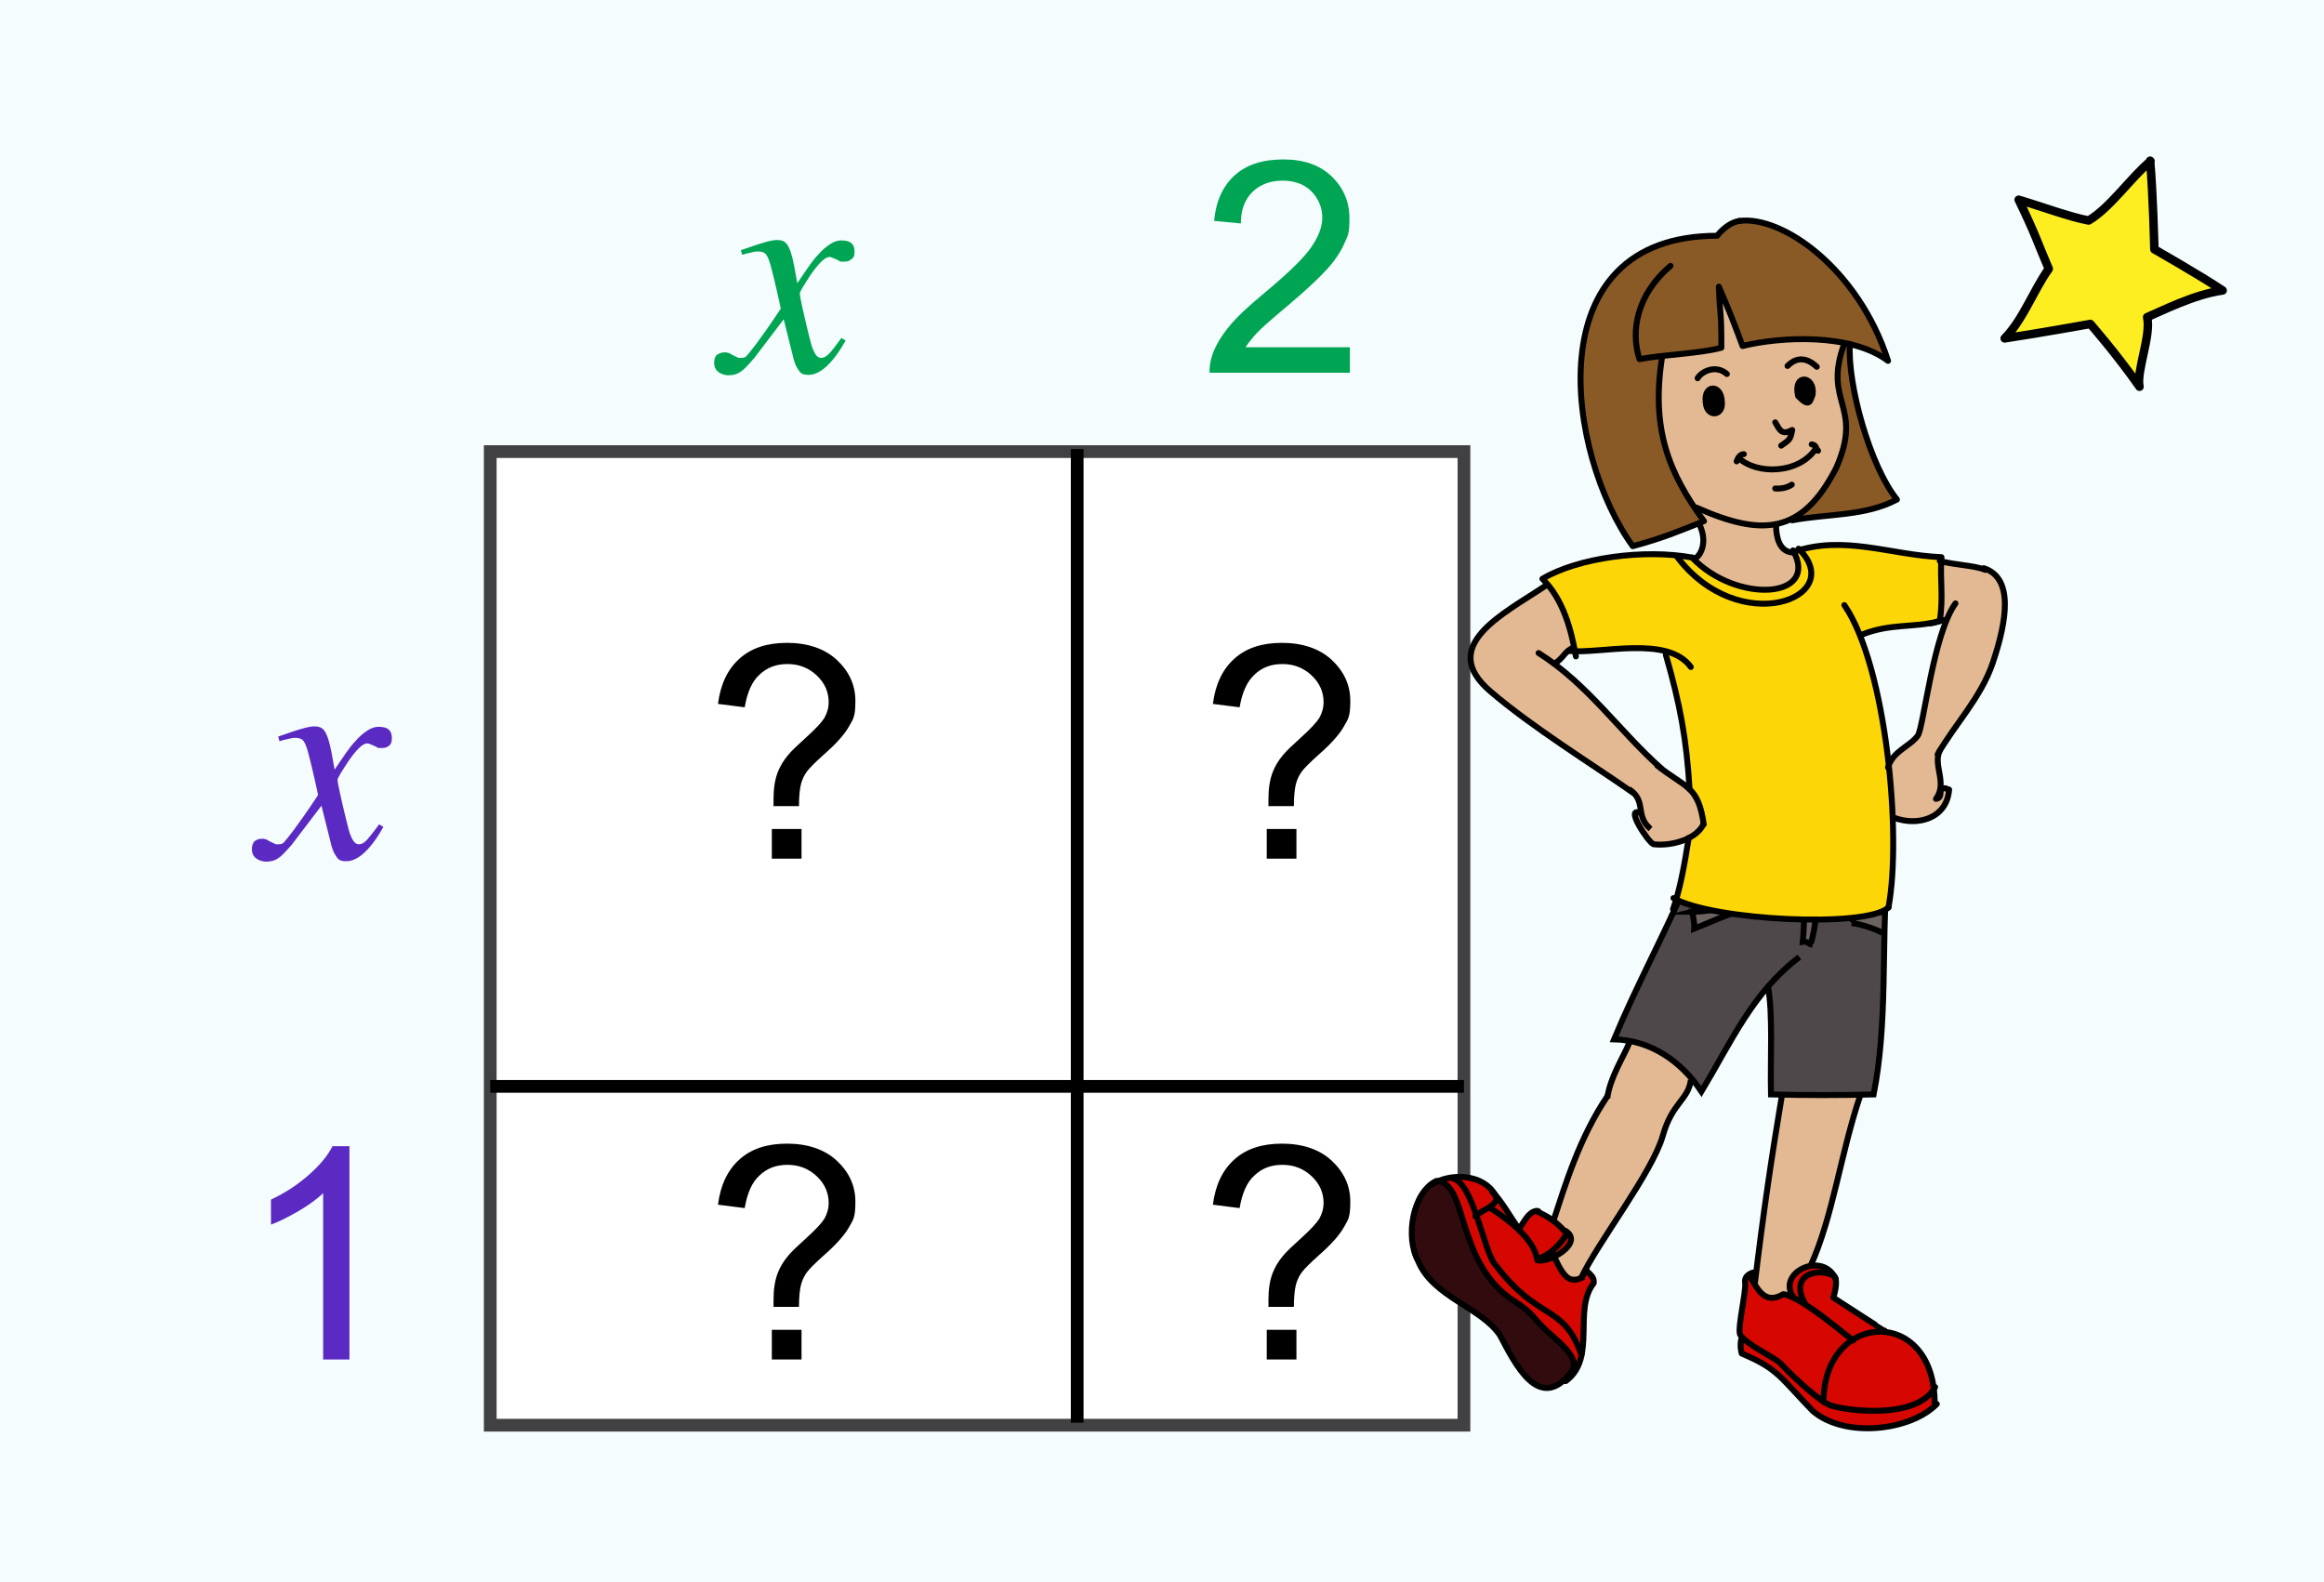<?xml version="1.0" encoding="UTF-8"?><svg id="Layer_1" xmlns="http://www.w3.org/2000/svg" width="548" height="373" viewBox="0 0 548 373"><defs><style>.cls-1,.cls-2,.cls-3,.cls-4{stroke:#000;}.cls-1,.cls-2,.cls-4{fill:none;}.cls-1,.cls-3{stroke-linecap:round;stroke-linejoin:round;}.cls-1,.cls-4{stroke-width:1.4px;}.cls-2,.cls-4{stroke-miterlimit:10;}.cls-2,.cls-5{stroke-width:3px;}.cls-3{fill:#fcee21;stroke-width:2px;}.cls-5{fill:#fff;stroke:#414042;}.cls-6,.cls-7,.cls-8,.cls-9,.cls-10,.cls-11,.cls-12,.cls-13,.cls-14,.cls-15,.cls-16{stroke-width:0px;}.cls-7{fill:#4f484a;}.cls-8{fill:#5b2ac2;}.cls-9{fill:#895a26;}.cls-10{fill:#d50700;}.cls-11{fill:#e2b992;}.cls-12{fill:#310b0e;}.cls-13{fill:#6c6360;}.cls-14{fill:#00a553;}.cls-15{fill:#fcd607;}.cls-16{fill:#f4fcfe;}</style></defs><rect class="cls-16" width="548" height="373"/><rect class="cls-5" x="115.6" y="106.5" width="229.6" height="229.6"/><line class="cls-2" x1="254" y1="105.9" x2="254" y2="335.5"/><line class="cls-2" x1="115.6" y1="256.2" x2="345.2" y2="256.2"/><path class="cls-13" d="m444.3,215h.1c0,1.7-.1,3.3-.1,5-1.7-.4-5-2.1-7.5-2.3h0s0,0,0,0c0-.2.4-2,.7-2.9,2.4,0,4.6.6,6.8.2Z"/><path class="cls-11" d="m438.6,258.1c-4.3,13.7-6.5,28.7-11.7,40.4h0c-4.6.6-5.9,4.8-4,7.4-4.6-2.5-5.4,3.5-9.2-3.3h0c2-16.7,4.1-30.2,6.4-44.5,6.1.1,12.3.1,18.4,0Z"/><path class="cls-13" d="m428.6,208.8c0,4.4-.5,9.7-1.7,13.8-.6-.2-.9-.7-1.8-.5.5-4.3.4-8.8.4-13.3,1,0,2.1,0,3.1,0Z"/><path class="cls-7" d="m428.6,208.8c0,4.4-.5,9.7-1.7,13.8-.6-.2-.9-.7-1.8-.5.5-4.3.4-8.8.4-13.3-7.8,0-15.7-.8-23.4-1.5.1.9-.3,2.4-.2,3.5-.8,0-2.2-.1-2.9-.4.2-1,.6-2.2,1.2-3.1h0c-.7-.2-1.5-.2-2.2-.3-5.7,13.2-12.4,25.5-17.6,38,8.6.2,15.7,5,20.6,12.3,5.4-8.9,9.3-17.3,15.7-24.6,1.2,6.9.5,17,.7,25.3,8,.2,16.1.2,24.2,0,2.4-12.3,2.3-25.1,2.6-38-1.7-.4-5-2.1-7.5-2.3h0s0,0,0,0c.1-.2.4-2,.7-2.9,2.4,0,4.6.5,7,.2,0-2.9.2-5.8.4-8.7-5.2,1.6-10.6,2.3-16.2,2.5Zm-29.1,10.2c.1-1.3-.3-3.1-.4-4,0,0-.1,0-.2,0,0,0,.1,0,.2,0h0c3.7,0,7.6-.9,11-1.8,0,.5.2,1.1.2,1.6-3.7,1.1-7.3,2.8-10.8,4.2Z"/><path class="cls-13" d="m410.1,213.2c0,.5.1,1.1.2,1.6-3.7,1.1-7.3,2.8-10.8,4.2.1-1.3-.3-3.1-.5-4,3.7,0,7.6-.9,11-1.8Z"/><path class="cls-13" d="m402.2,207.3c.1.9-.3,2.4-.2,3.5-.8,0-2.2-.1-2.9-.4.2-1,.6-2.2,1.2-3.1h0c.6,0,1.2,0,1.9,0Z"/><path class="cls-13" d="m399.1,215h0s-.1,0-.2,0c0,0,.1,0,.2,0Z"/><path class="cls-11" d="m379,259c0-.1.1-.4.2-.5,0,0,0,.1-.1.2.7-4.8,3.8-9.4,5.3-13.2,5.9,1.1,10.5,4.1,14.7,9l-.3.3c-.6,4.7-4.4,5.3-6.6,13.1-2.4,8.6-15.4,25.4-19.1,33.3-2.1.6-3.1,2.6-6.5-4.8,2.9-1.4,5.6-4,2.7-6.1h-.1c-.9-.9-1.8-1.7-2.8-2.5,2.8-8.4,6.1-19.3,12.7-29.2,0,.1,0,.2,0,.3Z"/><path class="cls-12" d="m339.3,278.6c6.6.8,4.2,19.8,18,28.5,4.3,2.7,4.2,4.1,7.8,7.2s7.6,6.4,5.4,9.4c-7.6,9.8-13.3-2-16.8-8.7-4.4-6.6-15.8-9-19.3-17.5-3.1-5.5-1.4-17.4,4.9-18.8Z"/><path class="cls-10" d="m456.2,331.1c1-8.9-6.9-17.3-12-17.4,0,0-12-7.8-12-7.8,4.5-10.6-14.2-8.9-9.3,0-4.6-2.5-5.4,3.5-9.2-3.3h0c.1-.8.3-1.6.4-2.4-.8-.2-2.7-.1-2.7,2.3.5,2.3-2.4,10.9-.8,12.9-.6,2,0,3.8,0,3.8,8.5,3.6,8.8,5.3,16.7,13.5,7.4,6.5,23,4.7,29-1.4l-.2-.3Z"/><path class="cls-10" d="m374,299.5c-.3.5-.7,1.3-1,1.6h0s0,0,0,.1c-2.1.6-3.1,2.6-6.5-4.8,2.9-1.4,5.6-4,2.7-6.1h-.1c-2.1-2.2-3.7-3.4-6.7-4.7-2.4,0-3.8,4.4-4.3,4.1-4.2-6.6-9.2-15.8-18.7-11.2,6.6.8,4.2,19.8,18,28.5,4.3,2.7,4.2,4.1,7.8,7.2,4.7,3.9,8.5,7.7,3.7,11.2l.4.3c7.3-5.4,1.5-16.8,6.6-23.1.2-1.5-1-2-1.8-3.1Z"/><path class="cls-4" d="m424.3,225.7c-11,8.3-15.9,19.7-23.1,31.7-4.9-7.3-12.1-12.1-20.6-12.3,5.2-12.5,11.9-24.8,17.6-38,15.4,1.1,31.6,3.8,46.7-.7-1.2,17.1.2,35.1-3.1,51.7-8,.2-16.1.2-24.2,0-.2-8.5.5-18.6-.7-25.5"/><path class="cls-4" d="m427,222.5c1.2-4.1,1.6-9.3,1.7-13.5"/><path class="cls-4" d="m425.5,209c0,4.4,0,8.8-.4,13.1,1.1-.2,1.4.6,2.3.7"/><path class="cls-4" d="m443.9,220c-1.4-.8-5-2.1-7.3-2.3"/><path class="cls-4" d="m444.3,215c-2.3.4-4.5-.3-6.8-.2-.3.9-.6,2.7-.7,2.9,0,0,0,0,0,0"/><path class="cls-4" d="m399.1,215c0,0,0-.1,0-.2"/><path class="cls-4" d="m399.1,215c3.7,0,7.6-.9,11-1.8,0,.5.1,1.1.2,1.6-3.7,1.1-7.3,2.8-10.8,4.2.1-1.3-.3-3.1-.5-4Z"/><path class="cls-4" d="m401.4,214.8c-.8,0-1.6,0-2.4.2,0,0,.1,0,.2,0"/><path class="cls-4" d="m416.1,208.8c-.6.9-1,2.3-1.2,3.3.8.2,2.1,0,2.8-.2,0-1,.4-2.2.2-3.1"/><path class="cls-4" d="m433.2,208.8c0,.4.9,1.8,1.1,2.7.8,0,1.5,0,2.2-.2,0-1-.4-1.9-1-2.7"/><path class="cls-4" d="m400.3,207.3c-.6.9-1,2.1-1.2,3.1.7.3,2.1.5,2.9.4,0-1.1.4-2.6.2-3.5"/><path class="cls-4" d="m442.6,207.3c.1,1.3,1,2.1.9,3.5.6.1.9-.1,1.4-.2"/><path class="cls-4" d="m379.1,258.4c-6.7,9.9-10,21-12.8,29.5"/><path class="cls-4" d="m378.9,259c0-.1.1-.4.2-.5"/><path class="cls-4" d="m384.3,245.7c-1.6,3.8-4.7,8.5-5.3,13.3"/><path class="cls-4" d="m398.7,254.7c-.6,4.7-4.4,5.3-6.6,13.1-2.5,8.8-15.6,25.5-19.3,33.7"/><path class="cls-4" d="m413.8,302.6c2-16.7,4-30.1,6.4-44.4"/><path class="cls-4" d="m438.6,258.5c-4.6,13.6-6.4,28.5-11.7,40.1"/><path class="cls-4" d="m365.8,294.7c2.9,7,4.3,8.1,7.7,6.4"/><path class="cls-1" d="m338.7,278.5c-5.6,2.7-7.4,13.2-4.3,18.9,3.5,8.5,14.9,10.9,19.3,17.5,3.5,6.6,9.2,18.5,16.8,8.7,2.2-2.9-1.8-6.2-5.4-9.4s-3.5-4.5-7.8-7.2c-14.2-8.9-11-28.3-18.6-28.5"/><path class="cls-1" d="m373,301.1c.3-.3.6-1.1,1-1.6.9,1.1,2,1.6,1.8,3.1-5,6.3.8,17.7-6.6,23.1"/><path class="cls-1" d="m362.2,285.6c3.2,1.4,5.1,2.8,7.3,5.4-1.7,2.4-3.2,4.2-5.9,5.5-2.4,1.3.4-.9-5.6-6.6-1.6-1.5-3.7-3.2-6.7-5.1"/><path class="cls-1" d="m352.5,281.7c1.4,2.5-2.8,3.4-4.6,5.1"/><path class="cls-1" d="m337.3,279.5c4.9-3.2,12.5-2.5,15.2,2.2"/><path class="cls-1" d="m372.9,319.5c-4.3-12.2-10-7.7-20.1-21-3-2.9-5.2-19.8-10.5-20.7"/><path class="cls-1" d="m362.7,285.6c-2.5-.4-4.1,4.4-4.6,4.1-1.8-2.4-4.2-6.8-6.2-8.6"/><path class="cls-1" d="m369.2,290.3c4.4,2.9-4.1,7.7-6.7,6.9"/><path class="cls-1" d="m456.2,331.1c.1-23.4-26.3-21.9-26.2-.5"/><path class="cls-1" d="m413.4,300.1s-2.2.5-1.9,2.4c.3,1.9-1.8,10.5-1.2,12.2,1.4,2.4,8.5,5.6,9.5,6.8,1,1.1,7.7,7.9,11.5,9.8,3.1,1.3,20.7,3.8,25-4.2"/><path class="cls-1" d="m437,316.1c-.4,0-12-10.3-16.5-10.9-4,2.4-5.8-.6-7.5-3.6"/><path class="cls-1" d="m444.4,313.8c-.1,0-12-7.7-12.1-7.8,0,0,1.3-3.9.2-5.1-3.7-2.1-11-.4-6.7,6.8"/><path class="cls-1" d="m422.9,305.9c-4.1-5.7,6.8-11,9.9-4.4"/><path class="cls-1" d="m456.7,331.1c-6.1,6.3-21.7,8.2-29.3,1.6-7.9-8.2-8.2-9.9-16.7-13.5,0,0-.6-1.8,0-3.8"/><path class="cls-9" d="m436.1,81.2c3.5.8,6.7,2.1,9.1,3.9-7.7-22.7-29.2-40.8-40.3-29.5-43.2,0-35.4,51.8-19.9,73.2,7.1-1.9,10.8-3.5,16.8-5.9-8.4-11.5-12.4-21.9-9.9-38.9,4.7-.5,10.3-.9,14-1.9,0-9.5-.4-6.6-.6-14.4,2.7,6.3,3.4,8.1,5.6,14,6.1-1.6,15.9-2.3,24-.7-5.2,14.2,4.5,14.6-1.9,29.4-2.6,4.4-6.1,9.7-10.5,12.3h0c8.5-1.5,17.1-.8,24.7-4.8-6.3-7.8-11.7-26.9-11.1-36.6Z"/><path class="cls-6" d="m424.1,93.4c-1.3-5.5,4.1-4.8,3.4-.3-.6,1.5-.7,3.1-3.4.3Z"/><path class="cls-15" d="m457.8,132.4c0-.3,0-.6,0-.9-12-.5-23-5.4-34.8-1.3,5.8,11.1-13.7,12.2-23.9,1.3-11.3-2.1-27,0-35.4,5,4.6,4.5,6.6,11.3,7.7,17.1,5.4,0,15.3-1.2,21.6.2,2.5,12,5.1,20.6,5.5,32.4,1.7,1.4,6,9.4-.3,11.5-.7,5.3-2.1,11.3-2.9,14.5,9.2,4.9,45.2,6.8,50.1,1.9,2.6-13.4,1-21.3-.4-33-.7-8.9-1.9-19.8-6.2-31.3,6.7-2.7,12.1-1.6,18.7-3.2.9-5.6.1-8.7.4-14.1Z"/><path class="cls-6" d="m405.9,94.6c.5,3.6-3.6,4-3.8.2-.5-4.1,3.5-4.3,3.8-.2Z"/><path class="cls-11" d="m468.3,134.1v.2c-2.8-1.1-6.6-1.1-10.5-2-.2,5.3.6,8.5-.4,14.1.3,0,1-.3,1.6-.1-3.5,8.8-5.7,25.7-6.7,27.1-1.9,2.6-5.9,3.6-7,7.5h-.3c.5,4,1.1,7.8,1.4,11.9,5.7,2.1,12.7.3,13.2-6.6,0,0-.8-.2-.8-.3-2.2-.2-.3,2.2-2.3,2.5,2.8-3.8-.8-7.9.9-11.4h0c6.8-9.1,23.8-35.4,10.9-42.9Z"/><path class="cls-11" d="m434.9,81h0c-8.2-1.7-17.9-1-24,.6-2.2-5.9-2.9-7.7-5.6-14,.3,7.8.6,4.9.6,14.4-3.7,1-9.3,1.4-14,1.9-2.5,17,1.5,27.5,9.9,38.9-.4.2-.9.4-1.2.5,2.5,4.8-.2,8.3-.7,8.2l-.4.4c10.8,10.6,29.1,9,23.5-1.8-3.4.4-4.3-3.7-4.2-6.2,6.6-1.3,10.9-8.2,14.2-13.7,6.4-14.8-3.3-15.3,1.9-29.3Zm-31.2,10.5c2.3-.3,3.3,5.9.5,6-2.4.5-2.9-5.9-.5-6Zm23.7,1.5c-.6,1.5-.7,3.1-3.4.3-1.3-5.5,4.1-4.8,3.4-.3Z"/><path class="cls-11" d="m398.4,186.1c-1.2-1.1-4.9-3.4-7.8-5.7,0,0,0,0,0-.1-8.6-7.9-14.5-16.6-24.2-23.7,2.1-1.2,2.5-3.1,4.7-3.9-1-4.9-2.8-10.7-6.3-14.9-9.9,6.8-26.3,14.3-13.4,25.3,9.8,8.4,24.2,17.3,33.5,23.8h0c2,1.7,1.7,3.3,2,5-1.8-.9-1.8,0-1.2,1.6,3.1,7.8,7.6,6.2,12.3,4.1,6.2-2,2-10.1.3-11.5Zm-8.7-4.6c.2-.3.4-.7.6-.9-.1.3-.3.6-.6.9Z"/><path class="cls-1" d="m394.6,211.8c9.3,5.3,45.6,7.1,50.7,2.2"/><path class="cls-1" d="m434.9,142.7c9.9,14.4,13.6,54.3,10.4,71.3"/><path class="cls-1" d="m398.2,197.6c-1,6.4-2.1,12.4-3.7,16.8"/><path class="cls-1" d="m392.8,154.4c3.4,11.8,4.9,20.1,5.6,31.7"/><path class="cls-1" d="m457.4,146.5c-6.5,1.6-11.6.5-18.2,3.1"/><path class="cls-1" d="m422.8,130.2c11.8-4.2,23,.7,35,1.2-.4,5.6.5,9.2-.4,15"/><path class="cls-1" d="m398.7,157.3c-5.5-7.6-21.4-3-28.8-3.8"/><path class="cls-1" d="m399.1,131.5c-11.3-2.1-27,0-35.4,5,4.9,4.8,6.8,12,7.9,18.3"/><path class="cls-1" d="m422.8,129.8c6.4,11.4-13.3,12.7-23.8,1.7"/><path class="cls-1" d="m457.4,132.3c3.9,1,8,1,10.8,2.1"/><path class="cls-1" d="m455.2,147c1.5-.2,2-.7,3.6-.8"/><path class="cls-1" d="m461.1,142.3c-5.3,7.3-7.5,29.3-8.9,31.2-1.9,2.6-5.9,3.6-7,7.5"/><path class="cls-1" d="m467.8,134c7,2.3,5.5,12.2,2.1,22.3-2.8,8.3-9.1,14.7-13,21.6"/><path class="cls-1" d="m364.5,138.1c-10,6.7-25.7,14.2-13,25,9.8,8.4,24.2,17.3,33.5,23.8"/><path class="cls-1" d="m362.8,154c11.7,7.4,18.9,18.3,28.9,27.2"/><path class="cls-1" d="m371.1,152.7c-2.2.8-2.4,2.6-4.6,3.8"/><path class="cls-1" d="m395.3,131.1c14.8,19.8,40.6,9.8,28.8-1.7"/><path class="cls-1" d="m410.2,52.1c10-1.3,28,11.2,35,33-8.8-6.6-25.4-5.7-34.3-3.5-2.2-5.9-2.9-7.7-5.6-14,.3,7.8.6,4.9.6,14.4-5.1,1.4-13.6,1.6-19.3,2.7-2.2-6.6-.6-15.3,7.3-22"/><path class="cls-1" d="m410.2,52.1c-3,.4-5.3,3.5-5.3,3.5-43.2,0-35.4,51.8-19.9,73.2,7.1-1.9,10.8-3.5,16.8-5.9-8.3-11.4-12.5-21.6-9.9-38.6"/><path class="cls-1" d="m422.6,122.7c8.5-1.6,17.1-.9,24.7-4.9-6.3-7.8-11.7-27-11.1-36.7"/><path class="cls-1" d="m434.9,81c-5.2,14.1,4.6,14.5-1.9,29.3-8.1,15.9-17.7,16.2-33,9.4"/><path class="cls-1" d="m418.6,99.6c1.1,1.9,1.6,3.1,4,1.8-.4,2.4-.8,2.4-2.6,3.7"/><path class="cls-1" d="m418.8,123.9c0,2.6.7,6.3,4,6.4"/><path class="cls-1" d="m428.4,86.5c-2.7-2.5-5-2.1-6.9-.2"/><path class="cls-1" d="m407.2,88.2c-2.6-2.3-6-.6-6.9,1"/><path class="cls-1" d="m427.4,93.1c-.6,1.5-.7,3.1-3.4.3-1.3-5.5,4.1-4.8,3.4-.3Z"/><path class="cls-1" d="m402.2,94.8c.2,3.8,4.3,3.4,3.8-.2-.2-4.1-4.3-3.9-3.8.2Z"/><path class="cls-1" d="m428.1,105.9c-4.1,6-14,6-18.1,2.1"/><path class="cls-1" d="m427.2,104.8c1.2.2.8.8,1.5,1.5"/><path class="cls-1" d="m411.2,107.1c-.8,0-1.4.8-1.7,1.7"/><path class="cls-1" d="m422.5,114.3c-1,.7-2.5,1-3.9.9"/><path class="cls-1" d="m400.7,123.6c2.4,5.1-.5,8-.8,7.9"/><path class="cls-4" d="m384.1,186.1c4.3,2.8,1.3,6.2,5.1,9.4"/><path class="cls-4" d="m390.5,180.3c7,5.7,10,4.7,11.3,14.5"/><path class="cls-4" d="m387.1,191.9c-4.4-2.3,1.5,6.7,2.8,7.2,4.5.5,10.4-1.3,11.9-5"/><path class="cls-1" d="m446.5,192.8c5.7,2.2,12.6.2,13.1-6.6,0,0-.8-.2-.8-.3-2.2-.2-.3,2.2-2.3,2.5,2.8-3.8-.8-7.9.9-11.4"/><path class="cls-3" d="m507.1,38c-4.6,3.8-9.5,11-14.6,14-4.4-.8-11.4-3.4-16.5-4.9,3.9,8,4.6,10.5,7.1,16.3-3.7,5.2-6,11.9-10.4,16.4,8.6-1.3,20.2-3.4,20.2-3.4,0,0,6.3,7.2,11.6,14.8-.8-3.6,2.8-12.1,1.8-16.4,3.1-1.3,11.1-5.4,17.8-6.3-5.2-3.5-16.1-9.7-16.1-9.7,0,0-.3-13-1-20.9"/><path class="cls-14" d="m169.1,83.7c.5-.4,1.1-.6,1.7-.6s.5,0,.8.1c.3,0,.6.2.9.4l1.2.6c.2,0,.3.2.5.2.1,0,.3,0,.5,0,.6,0,1-.1,1.3-.4.3-.3,1.1-1.3,2.4-3,.8-1.1,2.8-3.8,5.7-8.2,0-.2-.3-1.4-.8-3.7-.5-2.3-1-4.2-1.4-5.8-.4-1.6-.8-2.7-1.2-3.2-.3-.5-1-.8-1.9-.8s-.9.1-1.9.3c-.6.1-1.2.3-1.9.5l-.3-1.1,3.8-1.3c1-.3,1.9-.6,2.7-.8.8-.2,1.5-.3,2.1-.3,1,0,1.7.3,2.2.9.7.9,1.3,2.7,1.8,5.4l.7,3.9c2.1-3.1,3.6-5.4,4.8-6.6,1-1.2,2-2,2.9-2.6.9-.6,1.8-.9,2.6-.9s1.4.1,1.9.3c.9.4,1.3,1.2,1.3,2.3s-.2,1.4-.7,1.8c-.4.4-1,.6-1.7.6s-.5,0-.7,0c-.2,0-.5-.1-.7-.3l-.9-.4c-.3-.1-.5-.2-.7-.3s-.4-.1-.5-.1c-1,0-2.4,1.3-4.3,4-1.8,2.7-2.7,4.2-2.7,4.6s.2,1.5.6,3.3c.4,1.9.9,3.9,1.4,6,.5,2,.8,3.3,1.2,4.1.5,1.2,1.1,1.8,1.8,1.8s1.2-.3,1.9-1,1.6-1.9,2.9-3.7l1,.6c-1,1.8-2,3.3-3,4.5-2,2.4-3.9,3.6-5.7,3.6s-2-.5-2.7-1.6c-.4-.6-.8-1.7-1.1-3.1l-2.1-8.4-7,9.2c-1.4,1.6-2.4,2.7-3.2,3.2-.7.5-1.7.8-2.8.8s-2.4-.5-3-1.4c-.3-.5-.4-1-.4-1.7s.3-1.5.8-1.9Z"/><path class="cls-6" d="m182.4,190.2c0-.8,0-1.4,0-1.8,0-2.4.3-4.5,1-6.3.5-1.3,1.3-2.7,2.4-4,.8-1,2.3-2.4,4.4-4.3,2.1-1.9,3.5-3.4,4.2-4.5.6-1.1,1-2.3,1-3.7,0-2.4-.9-4.5-2.8-6.3-1.9-1.8-4.2-2.7-6.9-2.7s-4.8.8-6.6,2.5c-1.8,1.6-2.9,4.2-3.5,7.7l-6.3-.8c.6-4.7,2.3-8.2,5.1-10.7,2.8-2.5,6.5-3.7,11.2-3.7s8.8,1.3,11.7,4c2.9,2.7,4.4,5.9,4.4,9.7s-.5,4.2-1.5,6c-1,1.8-3,4.1-6,6.7-2,1.8-3.3,3.1-3.9,3.9-.6.8-1.1,1.8-1.4,2.9-.3,1.1-.5,2.9-.5,5.3h-5.9Zm-.4,12.3v-7h7v7h-7Z"/><path class="cls-6" d="m299.1,190.2c0-.8,0-1.4,0-1.8,0-2.4.3-4.5,1-6.3.5-1.3,1.3-2.7,2.4-4,.8-1,2.3-2.4,4.4-4.3,2.1-1.9,3.5-3.4,4.2-4.5.6-1.1,1-2.3,1-3.7,0-2.4-.9-4.5-2.8-6.3-1.9-1.8-4.2-2.7-6.9-2.7s-4.8.8-6.6,2.5-2.9,4.2-3.5,7.7l-6.3-.8c.6-4.7,2.3-8.2,5.1-10.7,2.8-2.5,6.5-3.7,11.2-3.7s8.8,1.3,11.7,4,4.4,5.9,4.4,9.7-.5,4.2-1.5,6-3,4.1-6,6.7c-2,1.8-3.3,3.1-3.9,3.9-.6.8-1.1,1.8-1.4,2.9-.3,1.1-.5,2.9-.5,5.3h-5.9Zm-.4,12.3v-7h7v7h-7Z"/><path class="cls-6" d="m299.1,308.3c0-.8,0-1.4,0-1.8,0-2.4.3-4.5,1-6.3.5-1.3,1.3-2.7,2.4-4,.8-1,2.3-2.4,4.4-4.3,2.1-1.9,3.5-3.4,4.2-4.5.6-1.1,1-2.3,1-3.7,0-2.4-.9-4.5-2.8-6.3-1.9-1.8-4.2-2.7-6.9-2.7s-4.8.8-6.6,2.5c-1.8,1.6-2.9,4.2-3.5,7.7l-6.3-.8c.6-4.7,2.3-8.2,5.1-10.7,2.8-2.5,6.5-3.7,11.2-3.7s8.8,1.3,11.7,4c2.9,2.7,4.4,5.9,4.4,9.7s-.5,4.2-1.5,6c-1,1.8-3,4.1-6,6.7-2,1.8-3.3,3.1-3.9,3.9-.6.8-1.1,1.8-1.4,2.9-.3,1.1-.5,2.9-.5,5.3h-5.9Zm-.4,12.3v-7h7v7h-7Z"/><path class="cls-6" d="m182.4,308.3c0-.8,0-1.4,0-1.8,0-2.4.3-4.5,1-6.3.5-1.3,1.3-2.7,2.4-4,.8-1,2.3-2.4,4.4-4.3,2.1-1.9,3.5-3.4,4.2-4.5.6-1.1,1-2.3,1-3.7,0-2.4-.9-4.5-2.8-6.3-1.9-1.8-4.2-2.7-6.9-2.7s-4.8.8-6.6,2.5c-1.8,1.6-2.9,4.2-3.5,7.7l-6.3-.8c.6-4.7,2.3-8.2,5.1-10.7,2.8-2.5,6.5-3.7,11.2-3.7s8.8,1.3,11.7,4c2.9,2.7,4.4,5.9,4.4,9.7s-.5,4.2-1.5,6c-1,1.8-3,4.1-6,6.7-2,1.8-3.3,3.1-3.9,3.9-.6.8-1.1,1.8-1.4,2.9-.3,1.1-.5,2.9-.5,5.3h-5.9Zm-.4,12.3v-7h7v7h-7Z"/><path class="cls-8" d="m60,198.4c.5-.4,1.1-.6,1.7-.6s.5,0,.8.1c.3,0,.6.2.9.4l1.2.6c.2,0,.3.2.5.2.1,0,.3,0,.5,0,.6,0,1-.1,1.3-.4.3-.3,1.1-1.3,2.4-3,.8-1.1,2.8-3.8,5.7-8.2,0-.2-.3-1.4-.8-3.7-.5-2.3-1-4.2-1.4-5.8-.4-1.6-.8-2.7-1.2-3.2-.3-.5-1-.8-1.9-.8s-.9.1-1.9.3c-.6.1-1.2.3-1.9.5l-.3-1.1,3.8-1.3c1-.3,1.9-.6,2.7-.8.8-.2,1.5-.3,2.1-.3,1,0,1.7.3,2.2.9.7.9,1.3,2.7,1.8,5.4l.7,3.9c2.1-3.1,3.6-5.4,4.8-6.6,1-1.2,2-2,2.9-2.6.9-.6,1.8-.9,2.6-.9s1.4.1,1.9.3c.9.4,1.3,1.2,1.3,2.3s-.2,1.4-.6,1.8-1,.6-1.7.6-.5,0-.7,0c-.2,0-.5-.1-.7-.3l-.9-.4c-.3-.1-.5-.2-.7-.3-.2,0-.4-.1-.5-.1-1,0-2.4,1.3-4.3,4-1.8,2.7-2.7,4.2-2.7,4.6s.2,1.5.6,3.3c.4,1.9.9,3.9,1.4,6,.5,2,.8,3.3,1.2,4.1.5,1.2,1.1,1.8,1.8,1.8s1.2-.3,1.9-1c.6-.7,1.6-1.9,2.9-3.7l1,.6c-1,1.8-2,3.3-3,4.5-2,2.4-3.9,3.6-5.7,3.6s-2-.5-2.7-1.6c-.4-.6-.8-1.7-1.1-3.1l-2.1-8.4-7,9.2c-1.4,1.6-2.4,2.7-3.2,3.2-.7.5-1.7.8-2.8.8s-2.4-.5-3-1.4c-.3-.5-.4-1-.4-1.7s.3-1.5.8-1.9Z"/><path class="cls-8" d="m82.4,320.6h-6.2v-39.2c-1.5,1.4-3.4,2.8-5.8,4.2-2.4,1.4-4.6,2.5-6.5,3.2v-5.9c3.4-1.6,6.4-3.6,9-5.9,2.6-2.3,4.4-4.5,5.5-6.7h4v50.3Z"/><path class="cls-14" d="m318.3,82v5.9h-33.1c0-1.5.2-2.9.7-4.3.8-2.3,2.2-4.5,4-6.7s4.5-4.7,8-7.6c5.4-4.5,9.1-8,11-10.6,1.9-2.6,2.9-5.1,2.9-7.4s-.9-4.5-2.6-6.2c-1.7-1.7-4-2.5-6.8-2.5s-5.3.9-7.1,2.7c-1.8,1.8-2.7,4.2-2.7,7.4l-6.3-.6c.4-4.7,2.1-8.3,4.9-10.8,2.8-2.5,6.6-3.7,11.4-3.7s8.6,1.3,11.4,4c2.8,2.7,4.2,6,4.2,9.9s-.4,4-1.2,5.9c-.8,1.9-2.2,4-4.1,6.1-1.9,2.1-5.1,5.1-9.5,8.8-3.7,3.1-6.1,5.2-7.1,6.3-1,1.1-1.9,2.2-2.6,3.3h24.6Z"/></svg>